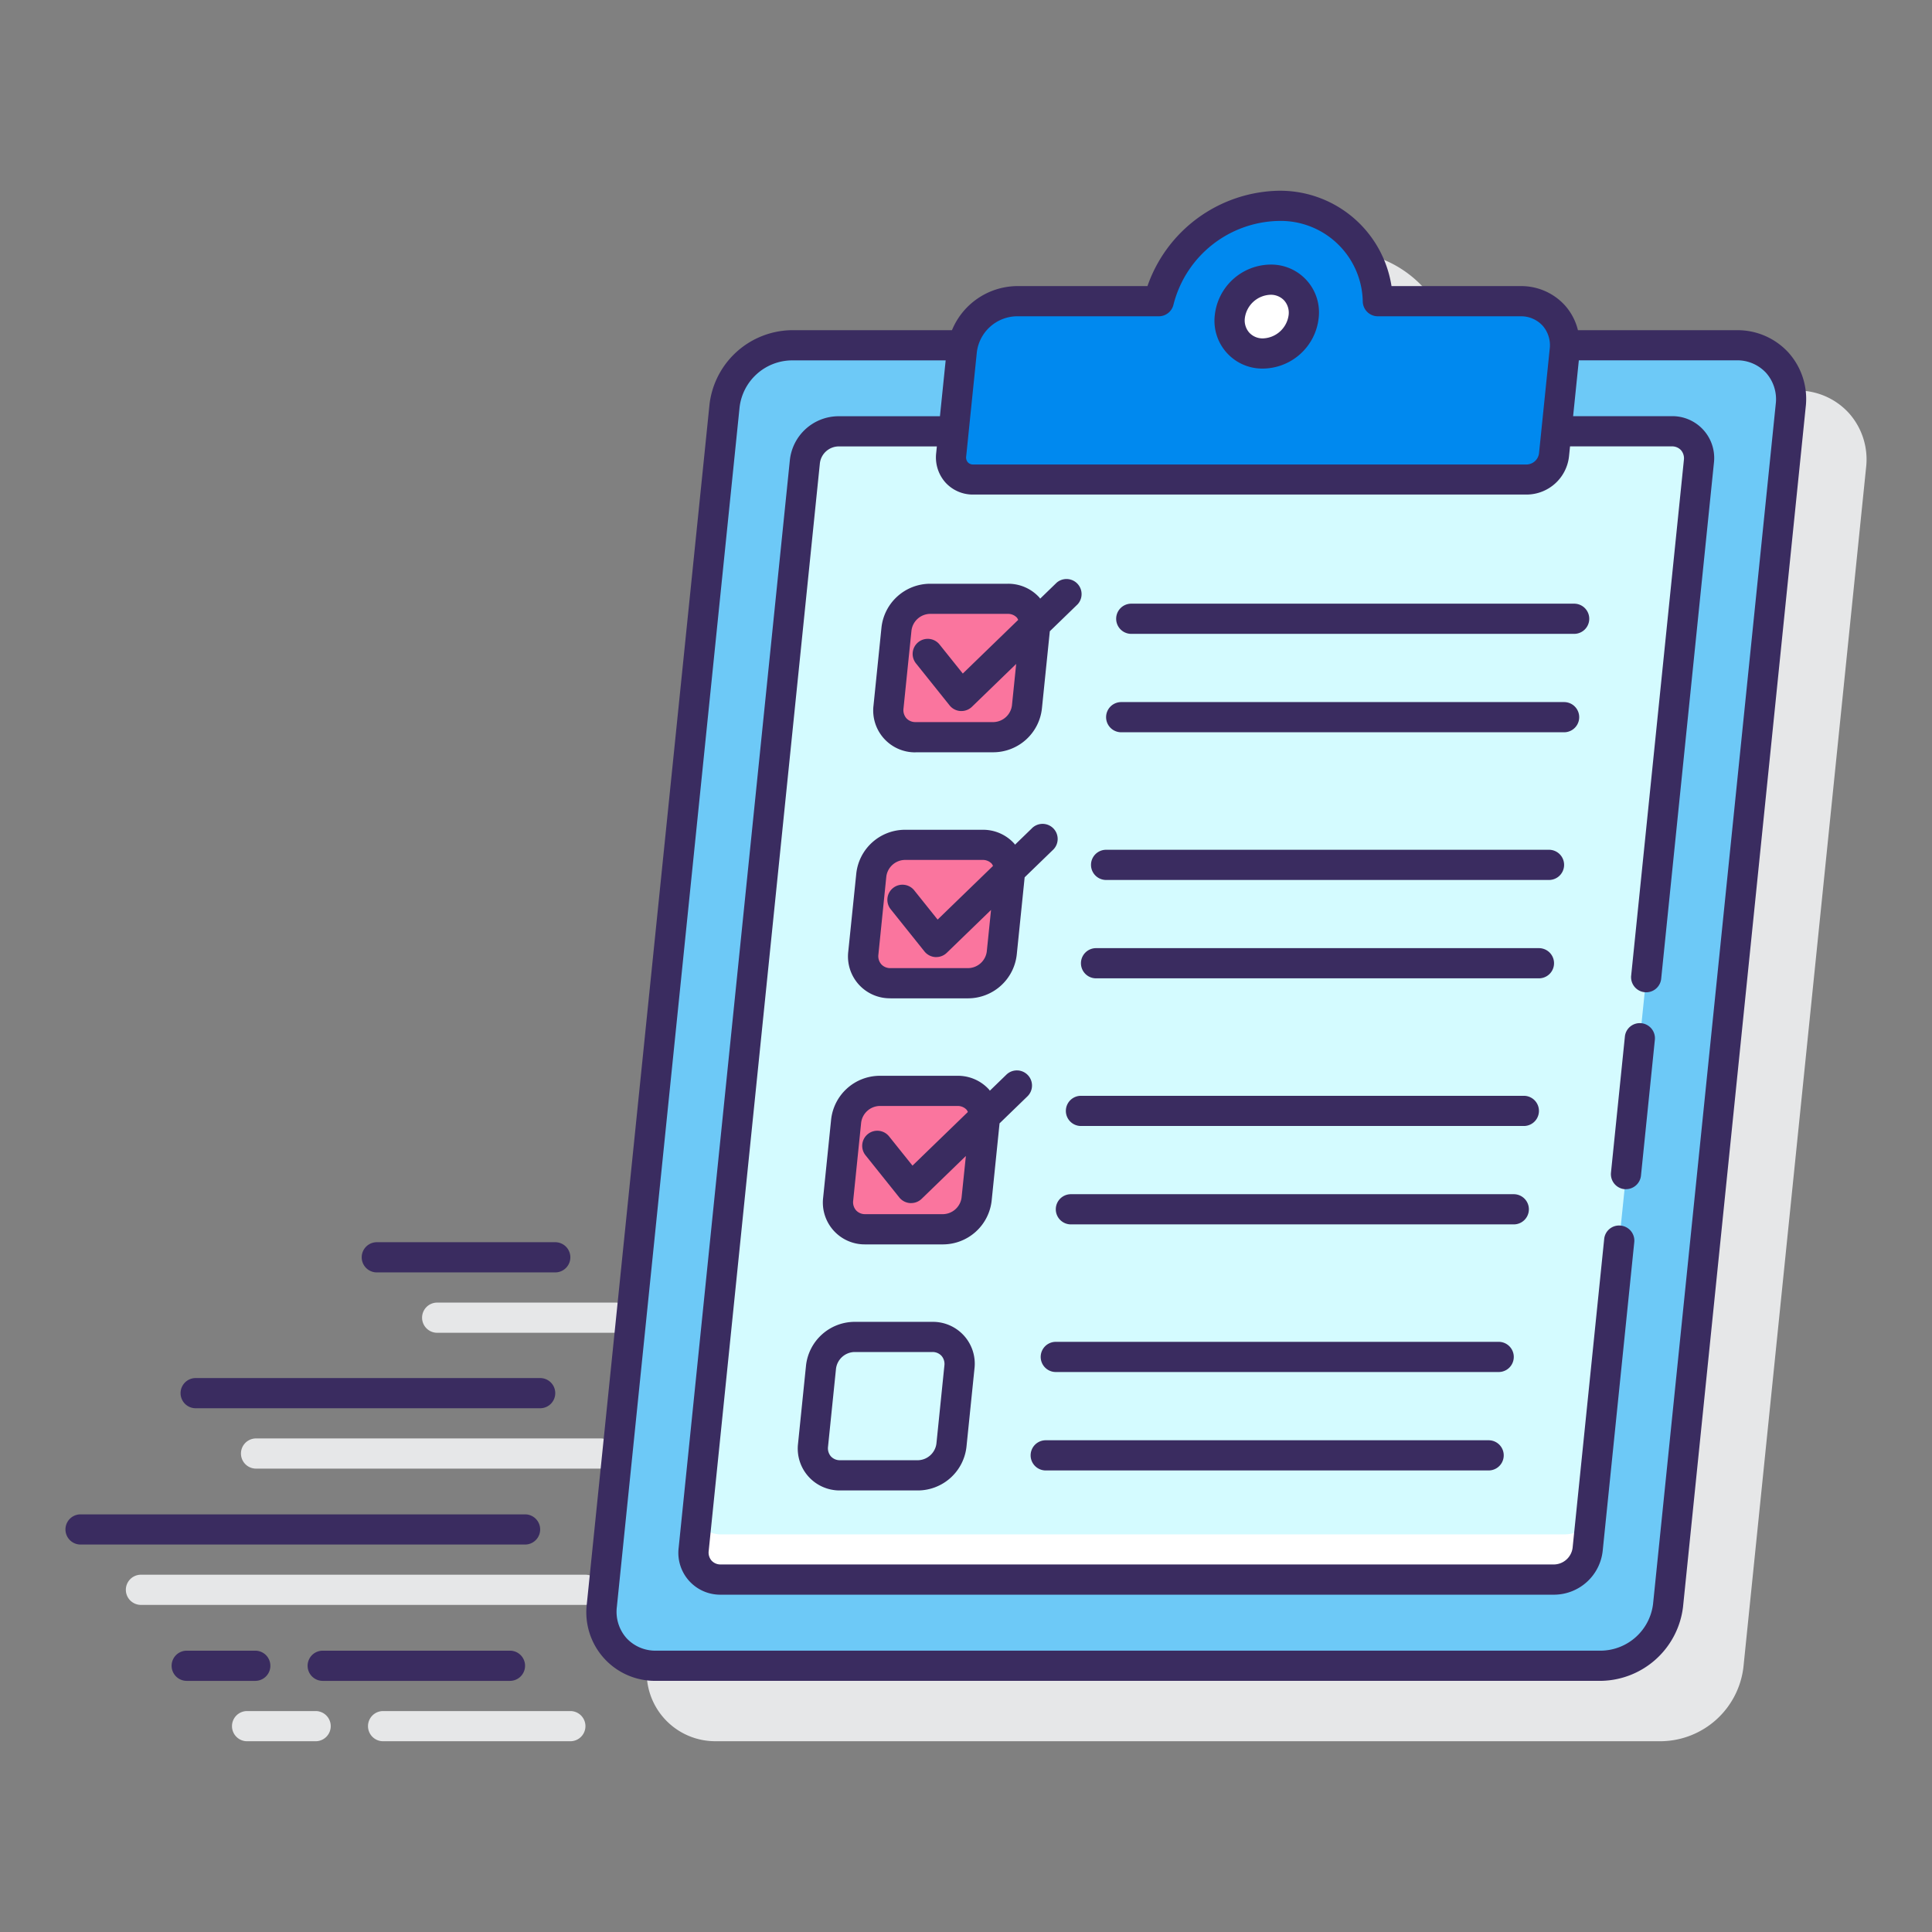 <svg height="512" viewBox="0 0 128 128" width="512" xmlns="http://www.w3.org/2000/svg"><rect x="0" y="0" width="128" height="128" fill="#808080" stroke="none"/><path d="m38.787 104.329h-29.449a1 1 0 1 0 0 2h29.449a1 1 0 0 0 0-2z" fill="#e6e7e8"/><path d="m39.787 95.3h-22.823a1 1 0 1 0 0 2h22.823a1 1 0 0 0 0-2z" fill="#e6e7e8"/><path d="m40.787 86.3h-11.823a1 1 0 0 0 0 2h11.823a1 1 0 0 0 0-2z" fill="#e6e7e8"/><path d="m20.912 113.362h-4.542a1 1 0 0 0 0 2h4.542a1 1 0 1 0 0-2z" fill="#e6e7e8"/><path d="m37.787 113.362h-12.406a1 1 0 0 0 0 2h12.406a1 1 0 1 0 0-2z" fill="#e6e7e8"/><path d="m122.494 27.369a4.571 4.571 0 0 0 -3.444-1.493h-10.508a3.829 3.829 0 0 0 -.86-1.642 3.905 3.905 0 0 0 -2.945-1.279h-8.546a7.468 7.468 0 0 0 -7.517-6.317 9.4 9.4 0 0 0 -8.652 6.317h-8.7a4.721 4.721 0 0 0 -4.252 2.921h-10.661a5.561 5.561 0 0 0 -5.4 4.9l-8.13 79.484a4.544 4.544 0 0 0 4.586 5.1h62.641a5.563 5.563 0 0 0 5.4-4.9l8.127-79.486a4.607 4.607 0 0 0 -1.139-3.605z" fill="#e6e7e8"/><path d="m115.05 22.876h-62.641a4.536 4.536 0 0 0 -4.409 4l-8.127 79.486a3.547 3.547 0 0 0 3.592 4h62.641a4.536 4.536 0 0 0 4.409-4l8.126-79.486a3.546 3.546 0 0 0 -3.591-4z" fill="#6dc9f7"/><path d="m110.761 28.581h-55.23a2.268 2.268 0 0 0 -2.2 2l-7.369 72.075a1.773 1.773 0 0 0 1.8 2h55.229a2.268 2.268 0 0 0 2.2-2l7.369-72.075a1.773 1.773 0 0 0 -1.799-2z" fill="#d4fbff"/><path d="m103.676 101.656h-55.9a1.787 1.787 0 0 1 -1.617-.96l-.2 1.96a1.773 1.773 0 0 0 1.8 2h55.23a2.268 2.268 0 0 0 2.2-2l.185-1.814a2.255 2.255 0 0 1 -1.698.814z" fill="#fff"/><path d="m91.285 19.955a6.467 6.467 0 0 0 -6.611-6.317 8.334 8.334 0 0 0 -7.9 6.317h-9.455a3.7 3.7 0 0 0 -3.594 3.26l-.708 6.929a1.445 1.445 0 0 0 1.463 1.63h36.679a1.848 1.848 0 0 0 1.8-1.63l.709-6.929a2.891 2.891 0 0 0 -2.928-3.26z" fill="#0089ef"/><path d="m84.174 18.529a2.771 2.771 0 0 0 -2.7 2.445 2.167 2.167 0 0 0 2.2 2.445 2.773 2.773 0 0 0 2.695-2.445 2.167 2.167 0 0 0 -2.195-2.445z" fill="#fff"/><path d="m66.767 39.67h-5.167a2.268 2.268 0 0 0 -2.2 2l-.528 5.17a1.773 1.773 0 0 0 1.795 2h5.17a2.268 2.268 0 0 0 2.2-2l.529-5.17a1.773 1.773 0 0 0 -1.799-2z" fill="#fa759e"/><path d="m65.1 55.972h-5.17a2.268 2.268 0 0 0 -2.2 2l-.528 5.17a1.773 1.773 0 0 0 1.8 2h5.17a2.269 2.269 0 0 0 2.2-2l.528-5.17a1.773 1.773 0 0 0 -1.8-2z" fill="#fa759e"/><path d="m63.434 72.274h-5.17a2.268 2.268 0 0 0 -2.2 2l-.529 5.169a1.773 1.773 0 0 0 1.8 2h5.165a2.268 2.268 0 0 0 2.2-2l.528-5.169a1.772 1.772 0 0 0 -1.794-2z" fill="#fa759e"/><g fill="#3a2c60"><path d="m34.787 100.33h-29.45a1 1 0 0 0 0 2h29.45a1 1 0 0 0 0-2z"/><path d="m35.787 91.3h-22.824a1 1 0 1 0 0 2h22.824a1 1 0 1 0 0-2z"/><path d="m36.787 82.3h-11.823a1 1 0 0 0 0 2h11.823a1 1 0 0 0 0-2z"/><path d="m16.912 109.362h-4.542a1 1 0 0 0 0 2h4.542a1 1 0 1 0 0-2z"/><path d="m33.787 109.362h-12.407a1 1 0 1 0 0 2h12.407a1 1 0 1 0 0-2z"/><path d="m118.5 23.37a4.574 4.574 0 0 0 -3.445-1.494h-10.513a3.829 3.829 0 0 0 -.86-1.642 3.905 3.905 0 0 0 -2.945-1.279h-8.546a7.468 7.468 0 0 0 -7.517-6.317 9.4 9.4 0 0 0 -8.652 6.317h-8.7a4.719 4.719 0 0 0 -4.252 2.921h-10.661a5.565 5.565 0 0 0 -5.4 4.9l-8.13 79.484a4.544 4.544 0 0 0 4.585 5.1h62.641a5.563 5.563 0 0 0 5.4-4.9l8.127-79.487a4.6 4.6 0 0 0 -1.132-3.603zm-53.78-.053a2.714 2.714 0 0 1 2.6-2.362h9.452a1 1 0 0 0 .972-.765 7.345 7.345 0 0 1 6.931-5.552 5.443 5.443 0 0 1 5.612 5.354 1 1 0 0 0 1 .963h9.452a1.936 1.936 0 0 1 1.461.619 1.962 1.962 0 0 1 .472 1.54l-.709 6.928a.85.85 0 0 1 -.8.732h-36.683a.464.464 0 0 1 -.358-.145.485.485 0 0 1 -.111-.384zm52.927 3.457-8.127 79.486a3.519 3.519 0 0 1 -3.415 3.1h-62.641a2.6 2.6 0 0 1 -1.96-.834 2.637 2.637 0 0 1 -.636-2.064l8.132-79.485a3.52 3.52 0 0 1 3.414-3.1h10.239l-.379 3.7h-6.743a3.253 3.253 0 0 0 -3.2 2.9l-7.369 72.075a2.772 2.772 0 0 0 2.79 3.1h55.23a3.253 3.253 0 0 0 3.2-2.9l2.092-20.452a1 1 0 0 0 -.893-1.1.988.988 0 0 0 -1.1.893l-2.092 20.456a1.265 1.265 0 0 1 -1.21 1.1h-55.226a.8.8 0 0 1 -.608-.252.819.819 0 0 1 -.192-.646l7.368-72.074a1.267 1.267 0 0 1 1.21-1.1h6.538l-.047.461a2.5 2.5 0 0 0 .615 1.928 2.449 2.449 0 0 0 1.843.8h36.679a2.837 2.837 0 0 0 2.792-2.529l.068-.664h6.742a.806.806 0 0 1 .609.252.829.829 0 0 1 .192.647l-3.49 34.139a1 1 0 1 0 1.989.2l3.49-34.139a2.772 2.772 0 0 0 -2.79-3.1h-6.538l.379-3.7h10.448a2.6 2.6 0 0 1 1.96.834 2.634 2.634 0 0 1 .637 2.068z"/><path d="m108.752 67.792a.989.989 0 0 0 -1.1.893l-.92 9a1 1 0 0 0 .893 1.1.892.892 0 0 0 .1 0 1 1 0 0 0 .994-.9l.92-9a1 1 0 0 0 -.887-1.093z"/><path d="m83.674 24.419a3.751 3.751 0 0 0 3.69-3.343 3.166 3.166 0 0 0 -3.19-3.547 3.751 3.751 0 0 0 -3.69 3.344 3.166 3.166 0 0 0 3.19 3.546zm.5-4.89a1.206 1.206 0 0 1 .91.382 1.228 1.228 0 0 1 .291.961 1.778 1.778 0 0 1 -1.7 1.547 1.2 1.2 0 0 1 -.909-.382 1.225 1.225 0 0 1 -.292-.961 1.777 1.777 0 0 1 1.7-1.547z"/><path d="m60.66 49.84h5.17a3.251 3.251 0 0 0 3.2-2.9l.523-5.118 1.847-1.79a1 1 0 0 0 -1.39-1.432l-1.095 1.061c-.02-.024-.034-.051-.055-.075a2.78 2.78 0 0 0 -2.093-.911h-5.167a3.252 3.252 0 0 0 -3.2 2.9l-.528 5.17a2.771 2.771 0 0 0 2.79 3.1zm-.272-8.069a1.264 1.264 0 0 1 1.21-1.1h5.169a.806.806 0 0 1 .609.252.768.768 0 0 1 .081.146l-3.669 3.555-1.541-1.924a1 1 0 0 0 -1.562 1.25l2.229 2.785a1 1 0 0 0 .717.373h.063a1 1 0 0 0 .7-.282l2.931-2.839-.281 2.753a1.266 1.266 0 0 1 -1.21 1.1h-5.174a.805.805 0 0 1 -.609-.253.825.825 0 0 1 -.192-.646z"/><path d="m104.292 39.995h-29.343a1 1 0 0 0 0 2h29.343a1 1 0 0 0 0-2z"/><path d="m103.626 46.515h-29.344a1 1 0 0 0 0 2h29.344a1 1 0 0 0 0-2z"/><path d="m58.993 66.142h5.17a3.251 3.251 0 0 0 3.2-2.9l.523-5.118 1.85-1.792a1 1 0 1 0 -1.393-1.432l-1.095 1.061c-.02-.024-.033-.051-.054-.074a2.78 2.78 0 0 0 -2.093-.912h-5.17a3.251 3.251 0 0 0 -3.2 2.9l-.531 5.165a2.772 2.772 0 0 0 2.79 3.1zm-.272-8.069a1.264 1.264 0 0 1 1.21-1.1h5.169a.8.8 0 0 1 .608.252.716.716 0 0 1 .081.146l-3.669 3.554-1.54-1.925a1 1 0 1 0 -1.561 1.25l2.228 2.784a1 1 0 0 0 .717.374h.063a1 1 0 0 0 .7-.282l2.932-2.84-.282 2.754a1.265 1.265 0 0 1 -1.21 1.1h-5.17a.8.8 0 0 1 -.608-.252.825.825 0 0 1 -.193-.647z"/><path d="m102.626 56.3h-29.344a1 1 0 0 0 0 2h29.344a1 1 0 0 0 0-2z"/><path d="m101.959 62.817h-29.343a1 1 0 0 0 0 2h29.343a1 1 0 1 0 0-2z"/><path d="m100.959 72.6h-29.343a1 1 0 0 0 0 2h29.343a1 1 0 0 0 0-2z"/><path d="m100.292 79.119h-29.343a1 1 0 1 0 0 2h29.343a1 1 0 0 0 0-2z"/><path d="m68.09 71.221a1 1 0 0 0 -1.414-.022l-1.095 1.061c-.02-.024-.033-.051-.054-.074a2.779 2.779 0 0 0 -2.093-.912h-5.17a3.252 3.252 0 0 0 -3.2 2.9l-.528 5.17a2.771 2.771 0 0 0 2.79 3.1h5.174a3.253 3.253 0 0 0 3.2-2.9l.523-5.119 1.849-1.791a1 1 0 0 0 .018-1.413zm-4.383 8.12a1.267 1.267 0 0 1 -1.21 1.1h-5.17a.8.8 0 0 1 -.609-.252.823.823 0 0 1 -.192-.646l.528-5.169a1.266 1.266 0 0 1 1.21-1.1h5.17a.8.8 0 0 1 .609.252.793.793 0 0 1 .081.146l-3.669 3.554-1.542-1.926a1 1 0 1 0 -1.561 1.25l2.228 2.784a1 1 0 0 0 .718.373h.063a1 1 0 0 0 .7-.281l2.931-2.84z"/><path d="m61.767 87.576h-5.167a3.252 3.252 0 0 0 -3.2 2.9l-.528 5.17a2.774 2.774 0 0 0 2.79 3.1h5.17a3.251 3.251 0 0 0 3.2-2.9l.529-5.17a2.772 2.772 0 0 0 -2.791-3.1zm.273 8.068a1.266 1.266 0 0 1 -1.21 1.1h-5.17a.805.805 0 0 1 -.609-.253.826.826 0 0 1 -.192-.646l.529-5.17a1.264 1.264 0 0 1 1.21-1.1h5.169a.8.8 0 0 1 .609.252.824.824 0 0 1 .192.646z"/><path d="m99.292 88.9h-29.343a1 1 0 1 0 0 2h29.343a1 1 0 0 0 0-2z"/><path d="m98.626 95.421h-29.344a1 1 0 0 0 0 2h29.344a1 1 0 0 0 0-2z"/></g></svg>